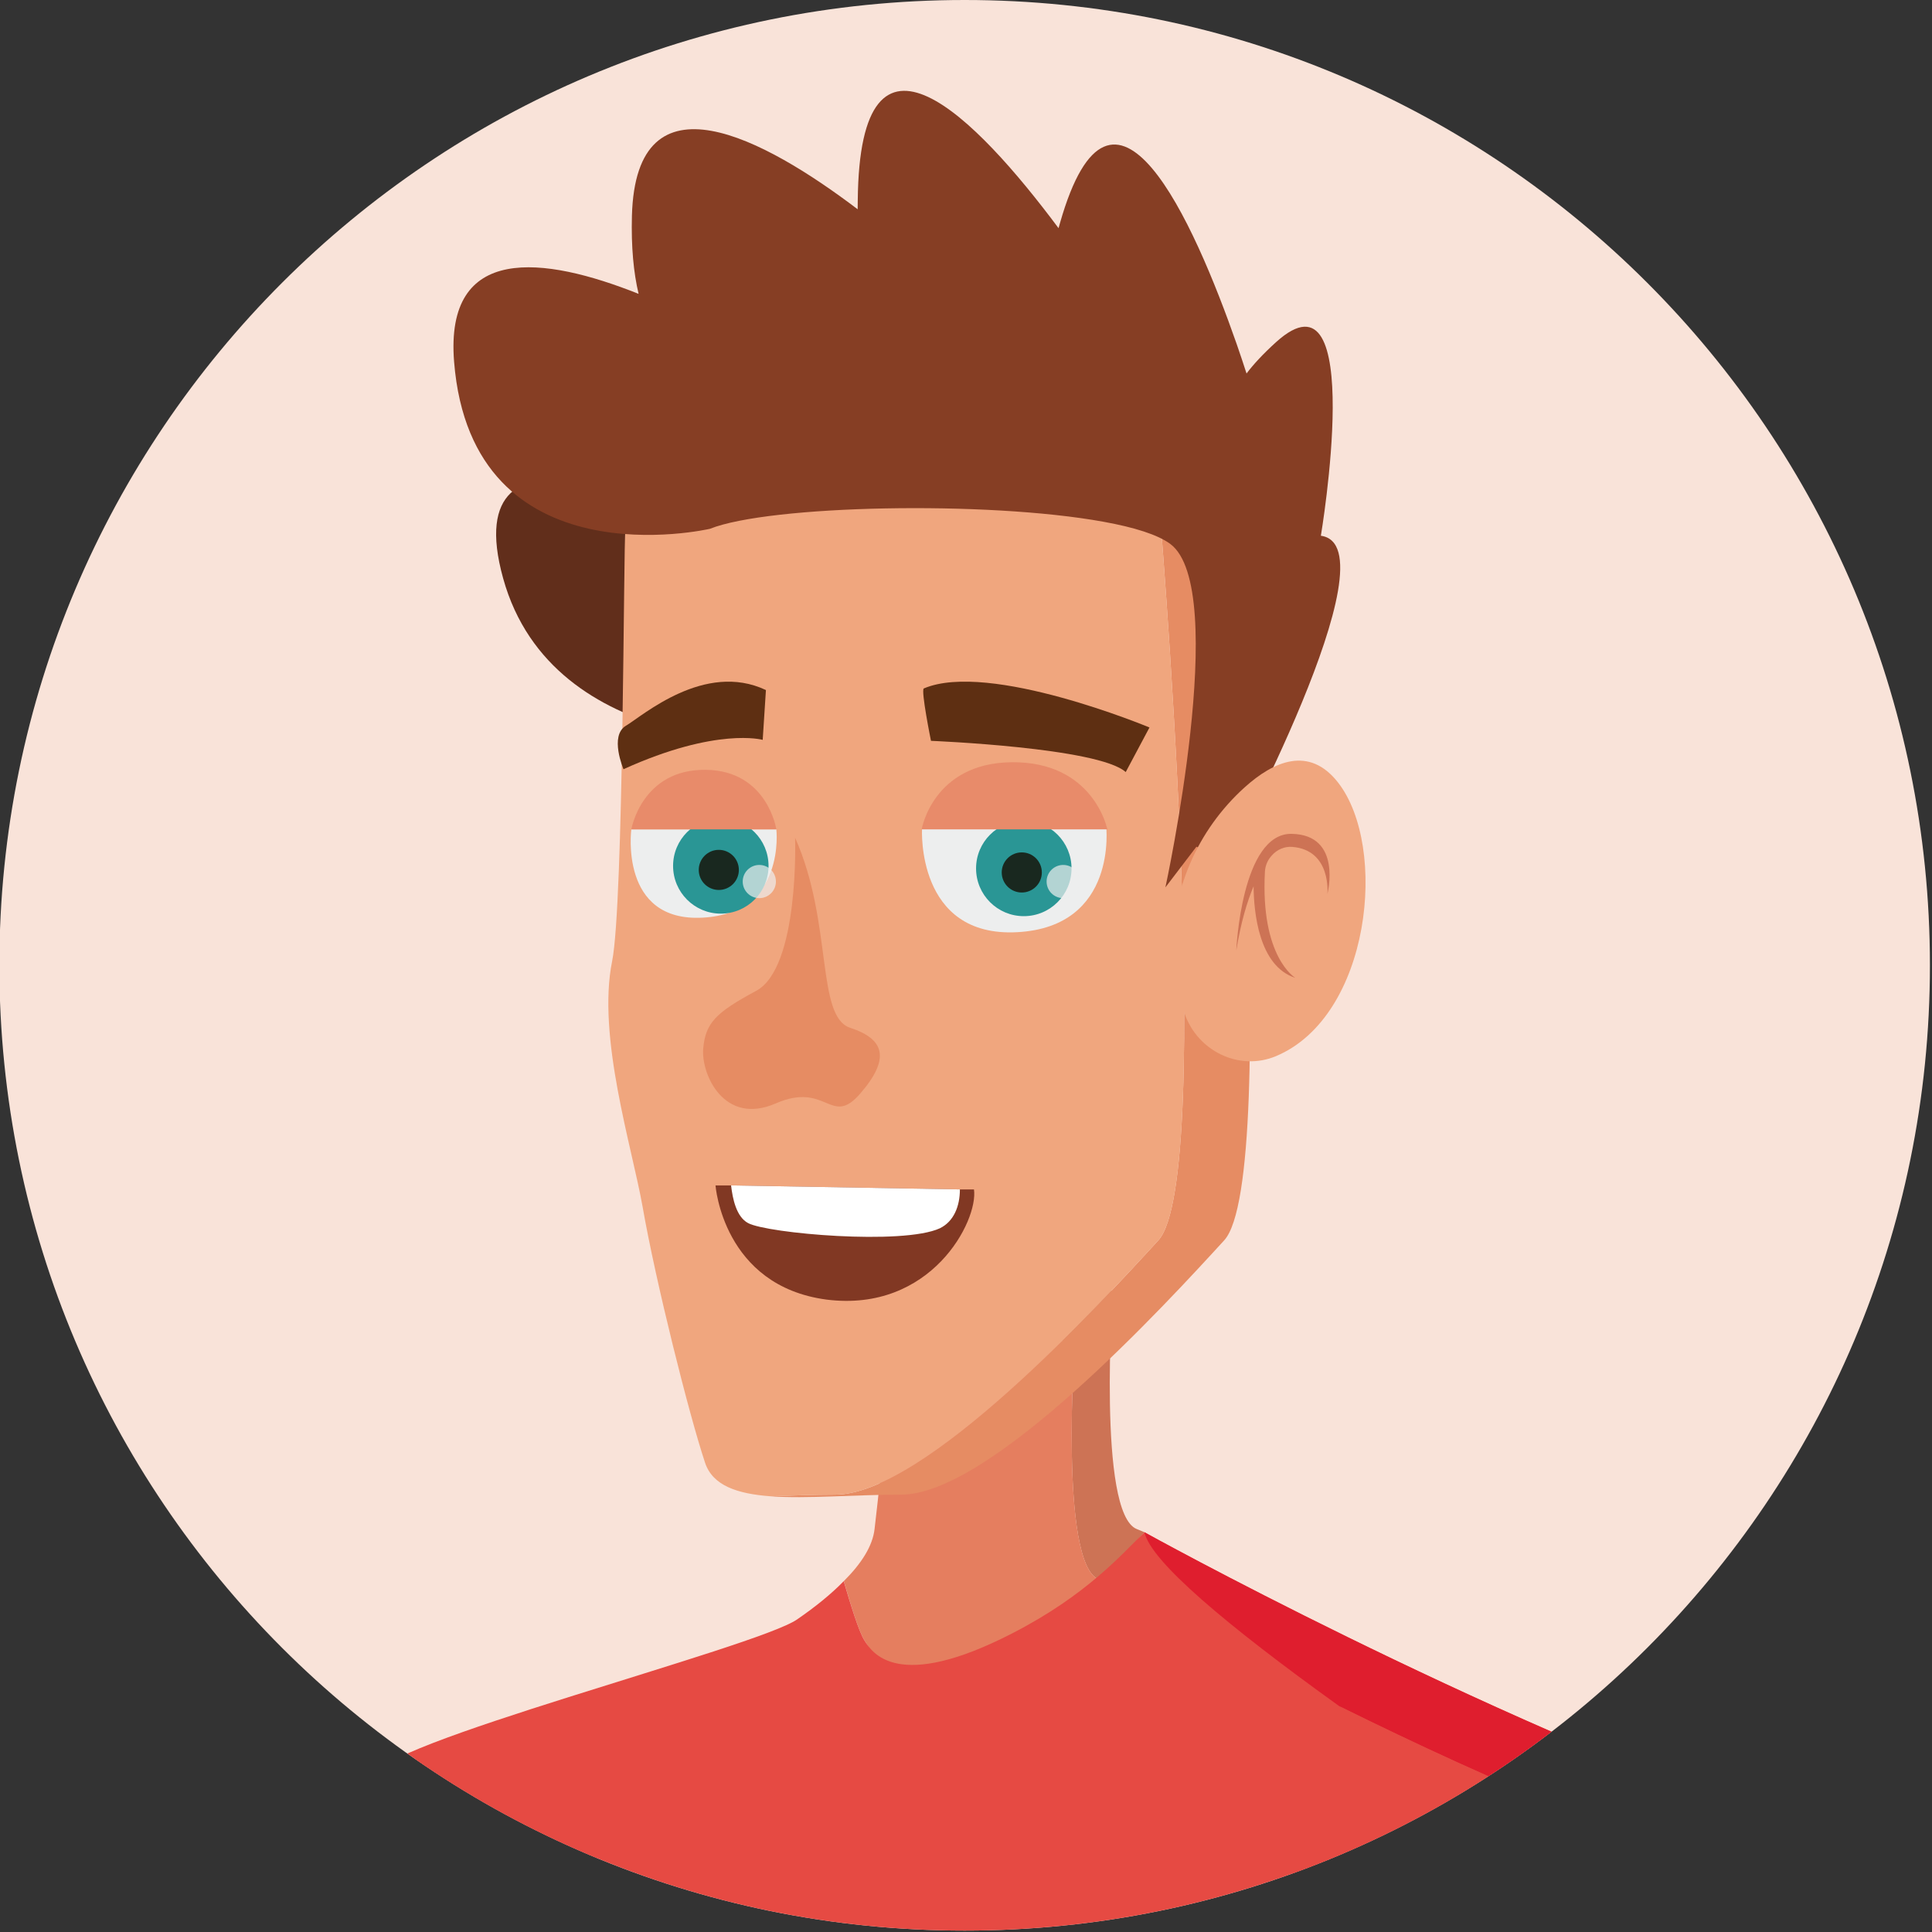 <?xml version="1.0" encoding="utf-8"?>
<!-- Generator: Adobe Illustrator 25.2.3, SVG Export Plug-In . SVG Version: 6.00 Build 0)  -->
<svg version="1.1" id="Layer_1" xmlns="http://www.w3.org/2000/svg" xmlns:xlink="http://www.w3.org/1999/xlink" x="0px" y="0px"
	 viewBox="0 0 576 576" enable-background="new 0 0 576 576" xml:space="preserve">
<rect x="0" y="0" width="576" height="576" fill="#333333" stroke="none"/>
<g>
	<g>
		<defs>
			<path id="SVGID_1_" d="M575.38,287.79c0,158.94-128.85,287.79-287.78,287.79c-158.94,0-287.79-128.85-287.79-287.79
				C-0.19,128.85,128.66,0,287.6,0C446.54,0,575.38,128.85,575.38,287.79z"/>
		</defs>
		<use xlink:href="#SVGID_1_"  overflow="visible" fill="#F9E3D9"/>
		<clipPath id="SVGID_2_">
			<use xlink:href="#SVGID_1_"  overflow="visible"/>
		</clipPath>
		<g clip-path="url(#SVGID_2_)">
			<path fill="#612E1B" d="M204.21,154.34c0,0-69.07-35.39-54.2,18.1c14.86,53.49,85.7,48.78,85.7,48.78L204.21,154.34z"/>
			<path fill="#CD7355" d="M341.21,456.81c-3.52,3.43-6.61,8.59-11.78,14.79c-0.78-0.29-1.4-0.62-1.9-0.74
				c-11.81-4.75-7.1-71.1-7.1-71.1l-54.66,1.03c0.62-9.33,0.83-14.74,0.83-14.74l65.19-1.24c0,0-4.71,66.34,7.11,71.05
				C339.47,456.07,340.26,456.44,341.21,456.81z"/>
			<path fill="#E57E5F" d="M329.43,471.6c-4.63,5.62-10.94,12.02-20.78,18.71c-4.54,3.02-16.07,2.89-21.4,6.32
				c-0.16,0.09-0.25,0.09-0.37,0.16c-0.08,0-0.08,0-0.08,0s-4.55,2.64-7.98,13.43c-0.83,2.6-1.57,5.7-2.18,9.34
				c-0.16-0.21-0.37-0.41-0.37-0.58c-0.66-1.07-1.78-2.89-3.14-5.04c-5.09-8.21-13.63-21.97-15.41-24.91
				c-1.73-2.73-4.17-10.91-6.15-17.64c5.29-5.28,8.6-10.49,9.17-15.53c2.72-23.05,4.25-42.55,5.04-55.07l54.66-1.03
				c0,0-4.71,66.35,7.1,71.1C328.03,470.98,328.65,471.31,329.43,471.6z"/>
			<path fill="#E64A43" d="M517.49,647.26c3.48-9.76,6.03-19.36,6.63-28.93c-6.82-14.41-12.6-26.24-16.86-34.31
				c-0.36-0.7,0.37-1.4,1.88-2.11c8.12-3.74,38.34-7.34,35.56-11.17c-4.8-6.46-5.6-20.35-13.6-27.2
				c-92.12-32.52-189.91-86.73-189.91-86.73c-6.73,6.53-17.13,18.7-39.34,30.12c-34.38,17.7-41.88,5.78-44.15,2.09
				c-1.72-2.74-4.17-10.88-6.16-17.61c-3.69,3.79-8.34,7.57-13.84,11.36c-11.95,8.41-127.89,37.84-125.65,46.8
				c2.97,11.87,7.58,60.14,11.94,117.69H517.49z"/>
			<path fill="#E68C63" d="M364.96,369.81c-17.35,18.96-69.49,75.8-96.34,75.8c-14,0-28,1.28-38.87,0.49
				c6.19-0.2,12.72-0.49,19.25-0.49c26.85,0,78.99-56.85,96.33-75.8c17.39-18.97,0-222.71,0-222.71
				c-25.24-13.35-49.28-19.21-71.09-20.53c26.65-1.61,57.67,3.05,90.72,20.53C364.96,147.11,382.35,350.84,364.96,369.81z"/>
			<path fill="#F0A67E" d="M345.33,369.81c-17.35,18.96-69.49,75.8-96.33,75.8c-6.53,0-13.06,0.29-19.25,0.49
				c-9.96-0.74-17.27-3.18-19.54-9.99c-4.75-14.21-14.75-54.08-18.63-76.34c-3.14-17.77-13.63-50.73-9.09-73.17
				c3.47-17.14,3.39-125.91,3.96-128.31c0.37-1.57,35.65-28.59,87.79-31.72c21.81,1.32,45.85,7.18,71.09,20.53
				C345.33,147.11,362.73,350.84,345.33,369.81z"/>
			<path fill="#EDEEEE" d="M274.89,247.09l54.89-0.94c0,0,3.68,30.15-26.51,31.77C273.08,279.54,274.89,247.09,274.89,247.09z"/>
			<path fill="#EDEEEE" d="M188.22,247.27h43.24c0,0,2.92,24.99-21.99,26.32C184.55,274.93,188.22,247.27,188.22,247.27z"/>
			<g>
				<path fill="#2A9695" d="M229.13,258.16c0,7.85-6.37,14.23-14.23,14.23c-7.86,0-14.23-6.37-14.23-14.23
					c0-7.86,6.37-14.23,14.23-14.23C222.76,243.93,229.13,250.3,229.13,258.16z"/>
				<path fill="#19281F" d="M220.28,259.35c0,3.3-2.68,5.98-5.98,5.98c-3.3,0-5.98-2.68-5.98-5.98s2.68-5.98,5.98-5.98
					C217.6,253.37,220.28,256.05,220.28,259.35z"/>
			</g>
			<g>
				<path fill="#2A9695" d="M319.46,258.91c0,7.86-6.36,14.23-14.23,14.23c-7.86,0-14.23-6.37-14.23-14.23
					c0-7.85,6.37-14.23,14.23-14.23C313.1,244.67,319.46,251.05,319.46,258.91z"/>
				<path fill="#19281F" d="M310.61,260.11c0,3.3-2.68,5.98-5.98,5.98s-5.98-2.68-5.98-5.98c0-3.31,2.68-5.98,5.98-5.98
					S310.61,256.8,310.61,260.11z"/>
			</g>
			<path opacity="0.7" fill="#EDEEEE" d="M231.33,262.82c0,2.74-2.22,4.95-4.95,4.95s-4.95-2.21-4.95-4.95
				c0-2.74,2.22-4.95,4.95-4.95S231.33,260.09,231.33,262.82z"/>
			<path opacity="0.7" fill="#EDEEEE" d="M321.93,262.82c0,2.74-2.22,4.95-4.95,4.95c-2.74,0-4.95-2.21-4.95-4.95
				c0-2.74,2.22-4.95,4.95-4.95C319.71,257.87,321.93,260.09,321.93,262.82z"/>
			<path fill="#E88B6A" d="M188.22,247.27h43.24c0,0-2.64-17.49-20.96-17.76C191.32,229.23,188.22,247.27,188.22,247.27z"/>
			<path fill="#E88B6A" d="M330.15,247.27h-55.37c0,0,3.33-19.75,26.79-20.02C326.13,226.97,330.15,247.27,330.15,247.27z"/>
			<g>
				<path fill="#813823" d="M290.38,354.61c1.33,9.36-12.8,36.77-43.94,32.85c-30.91-4.08-33.12-34.04-33.12-34.04h4.63l68.23,1.19
					H290.38z"/>
				<path fill="#FFFFFF" d="M286.18,354.61c0,4.94-1.77,9.53-5.96,11.58c-11.04,5.1-51.44,1.53-57.18-1.54
					c-3.53-1.87-4.63-7.32-5.08-11.23L286.18,354.61z"/>
			</g>
			<path fill="#E64A43" d="M206.73,647.26c-5.99-49.22-19.72-90.66-41.47-107.18c-65.07-49.41-82.48,32.72-82.48,32.72
				s-10.53,31.76-21.8,74.46H206.73z"/>
			<path fill="#DF1E2E" d="M399.33,508.7c22.97,11.36,47.47,22.68,71.68,32.43c0.04,0.04,0.08,0.04,0.16,0.09
				c40.84,16.45,105.02,61.51,161.81,106.05h46.14c-48.45-43.72-105.07-88.58-147.89-103.66c0,0-0.08-0.04-0.12-0.04
				c-92.13-32.51-189.91-86.75-189.91-86.75C343.06,465.45,365.49,484.41,399.33,508.7z"/>
			<path fill="#E64A43" d="M404.04,515.88c-11.12,28.12-48.53,83.57-13.12,131.38h242.06c-56.8-44.54-120.97-89.6-161.81-106.05
				c-0.09-0.05-0.12-0.05-0.16-0.09c-24.21-9.75-48.71-21.07-71.68-32.43c3.14,2.23,6.36,4.5,9.71,6.86
				C406.27,515.1,404.49,515.14,404.04,515.88z"/>
			<path fill="#5E2F12" d="M185.89,229.33c0,0-4.28-9.97,0.72-12.96c5-2.99,23.48-19.28,41.74-10.64l-0.96,14.85
				C227.39,220.58,213.73,216.7,185.89,229.33z"/>
			<path fill="#5E2F12" d="M275.43,205.25c-0.96,0.41,2.13,15.62,2.13,15.62s49.92,1.99,58.06,9.31l7.08-13.29
				C342.7,216.88,294.9,196.94,275.43,205.25z"/>
			<path fill="#E68C63" d="M237.05,249.76c0,0,1.33,38.7-11.61,45.65c-12.03,6.47-15.1,9.56-15.78,17.18
				c-0.69,7.62,6.19,23.09,21.59,16.39c15.39-6.71,16.42,7.31,25.31-3.05c8.9-10.35,7.19-16.15-3.08-19.5
				C243.23,303.08,248.33,275.05,237.05,249.76z"/>
			<path fill="#863E24" d="M135.38,107.83c5.31,66.32,76.26,49.83,76.26,49.83c17.7-7.06,82.46-8.46,117.38-2.1
				c9.13,1.65,16.17,3.85,19.89,6.61c17.89,13.33-1.46,102.39-1.46,102.39l9.25-12.13l8.94,4.38c0,0,50.68-94.06,28.16-97.08
				c0,0,13.88-82.42-13.39-57.7c-3.88,3.52-6.75,6.64-8.77,9.32c-0.9-2.74-1.87-5.73-2.95-8.81
				c-12.78-36.53-36.95-91.08-52.66-36.08c-0.16,0.51-0.28,1.06-0.44,1.56c-24.55-32.93-59.31-68.7-59.86-8.21
				c-0.02,0.87-0.01,1.75-0.03,2.58c-27.71-21.01-66.11-41.98-67.3,1.97c-0.24,9.27,0.49,16.93,1.99,23.25
				C162.11,76.33,132.57,72.54,135.38,107.83z"/>
			<g>
				<path fill="#F0A67E" d="M349.83,284.71c-0.91-18.92,7.17-37.27,21.23-49.96c8.68-7.83,19.24-12.47,27.84-1.48
					c15.05,19.24,9.76,69.8-18.52,81.62c-10.87,4.54-23.26-1.48-27.16-12.59C351.54,297.52,350.16,291.63,349.83,284.71z"/>
				<path fill="#CD7355" d="M385.08,248.6c-15-0.26-16.5,34.76-16.5,34.76c1.38-8.43,3.25-14.6,5.16-19.13
					c0.06,7.51,1.48,23.82,12.44,27.3c0,0-10.45-6.11-9.06-31.67c0.09-1.59,0.68-3.16,1.69-4.38c0.12-0.15,0.25-0.3,0.37-0.44
					c1.53-1.74,3.78-2.73,6.08-2.55c11.76,0.93,10.49,14.02,10.49,14.02S400.33,248.87,385.08,248.6z"/>
			</g>
		</g>
	</g>
</g>
</svg>
